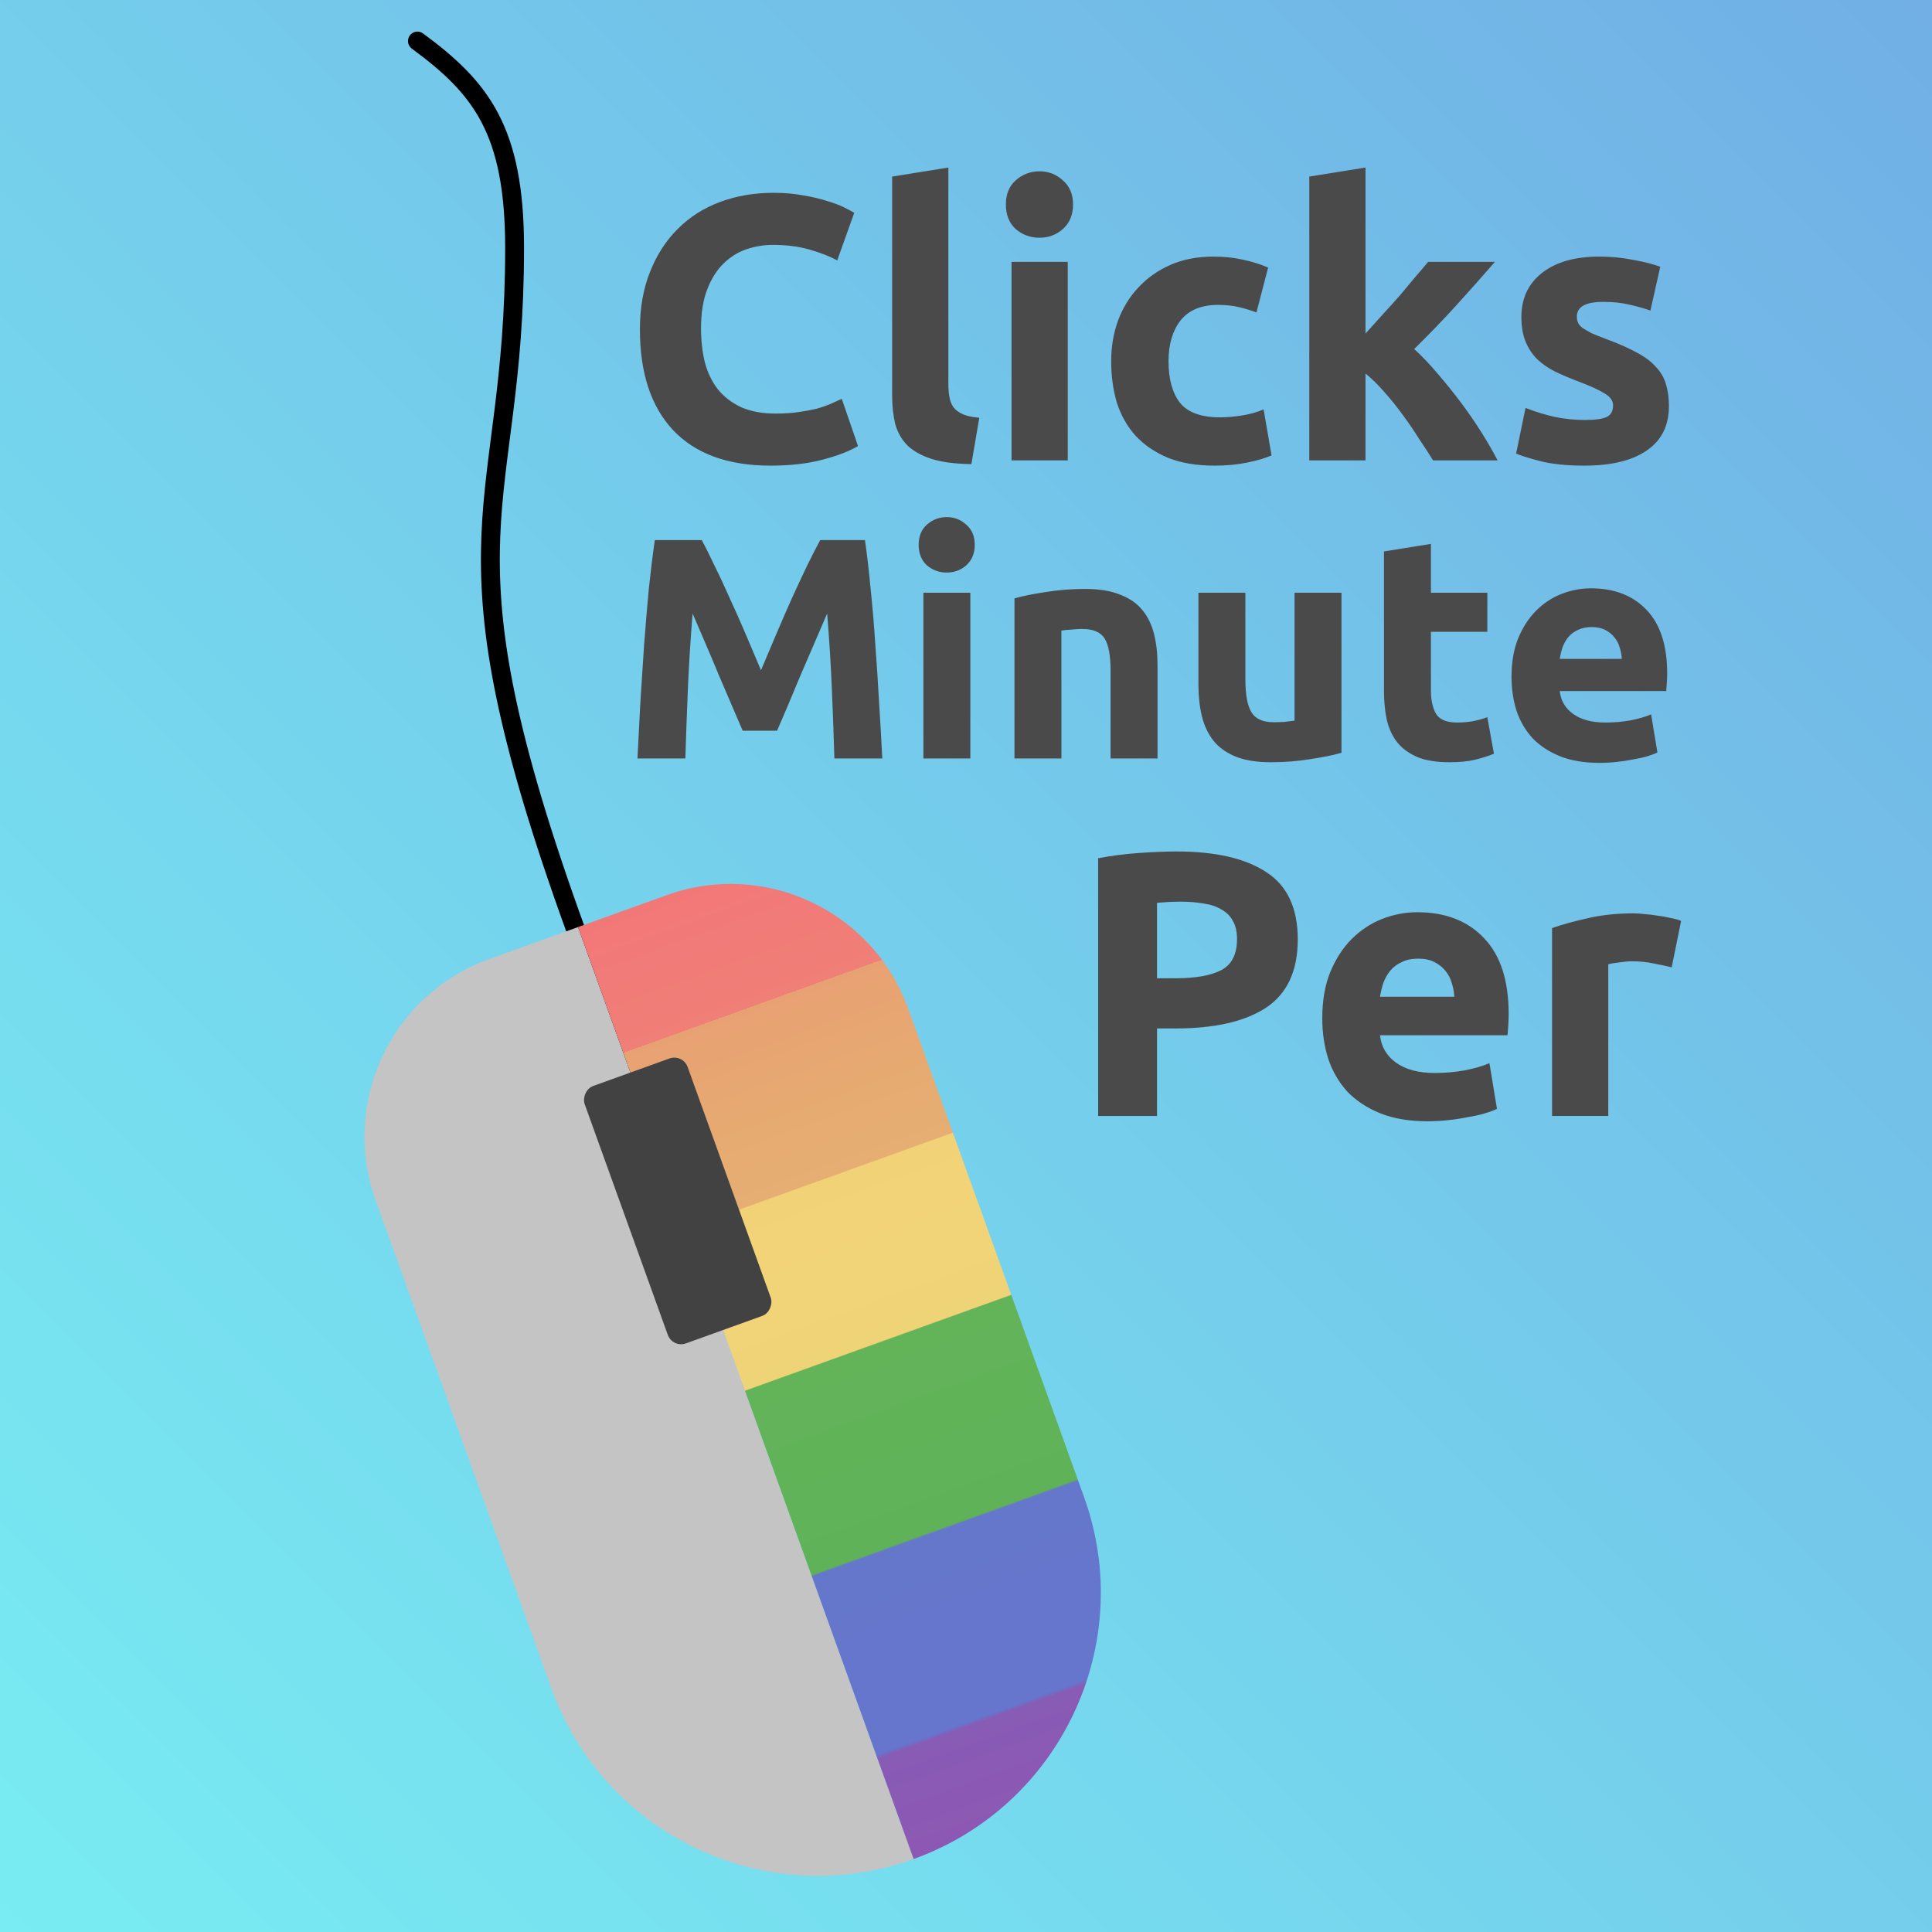 <svg width="2048" height="2048" viewBox="0 0 2048 2048" fill="none" xmlns="http://www.w3.org/2000/svg">
<g clip-path="url(#clip0_2596:8167)">
<rect width="2048" height="2048" fill="url(#paint0_linear_2596:8167)"/>
<g filter="url(#filter0_d_2596:8167)">
<path d="M426.499 27.501C494.145 77.269 529.499 122.233 529.499 247.001C529.499 528.859 442.891 544.714 587.676 951.302C703.505 1276.57 743.055 1342.48 748.352 1334.78" stroke="black" stroke-width="20" stroke-linecap="round" stroke-linejoin="bevel"/>
<g filter="url(#filter1_i_2596:8167)">
<path d="M588.736 958.744L494.651 992.626C390.727 1030.05 336.819 1144.64 374.244 1248.56L560.593 1766.03C616.73 1921.91 788.608 2002.78 944.493 1946.64L588.736 958.744Z" fill="#C4C4C4"/>
<path d="M938.755 1045.27C901.331 941.346 786.745 887.438 682.822 924.863L588.736 958.744L944.493 1946.64C1100.38 1890.5 1181.24 1718.62 1125.1 1562.74L938.755 1045.27Z" fill="url(#paint1_linear_2596:8167)"/>
<g filter="url(#filter2_i_2596:8167)">
<rect width="116" height="290" rx="15" transform="matrix(-0.941 0.339 0.339 0.941 695.822 1084.93)" fill="#424242"/>
</g>
</g>
</g>
<path d="M816.728 493.6C771.661 493.6 737.261 481.067 713.528 456C690.061 430.933 678.328 395.333 678.328 349.2C678.328 326.267 681.928 305.867 689.128 288C696.328 269.867 706.195 254.667 718.728 242.4C731.261 229.867 746.195 220.4 763.528 214C780.861 207.6 799.661 204.4 819.928 204.4C831.661 204.4 842.328 205.333 851.928 207.2C861.528 208.8 869.928 210.8 877.128 213.2C884.328 215.333 890.328 217.6 895.128 220C899.928 222.4 903.395 224.267 905.528 225.6L887.528 276C878.995 271.467 868.995 267.6 857.528 264.4C846.328 261.2 833.528 259.6 819.128 259.6C809.528 259.6 800.061 261.2 790.728 264.4C781.661 267.6 773.528 272.8 766.328 280C759.395 286.933 753.795 296 749.528 307.2C745.261 318.4 743.128 332 743.128 348C743.128 360.8 744.461 372.8 747.128 384C750.061 394.933 754.595 404.4 760.728 412.4C767.128 420.4 775.395 426.8 785.528 431.6C795.661 436.133 807.928 438.4 822.328 438.4C831.395 438.4 839.528 437.867 846.728 436.8C853.928 435.733 860.328 434.533 865.928 433.2C871.528 431.6 876.461 429.867 880.728 428C884.995 426.133 888.861 424.4 892.328 422.8L909.528 472.8C900.728 478.133 888.328 482.933 872.328 487.2C856.328 491.467 837.795 493.6 816.728 493.6ZM1029.7 492C1012.37 491.733 998.236 489.867 987.303 486.4C976.636 482.933 968.103 478.133 961.703 472C955.57 465.6 951.303 458 948.903 449.2C946.77 440.133 945.703 430 945.703 418.8V187.2L1005.3 177.6V406.8C1005.3 412.133 1005.7 416.933 1006.5 421.2C1007.3 425.467 1008.77 429.067 1010.9 432C1013.3 434.933 1016.64 437.333 1020.9 439.2C1025.17 441.067 1030.9 442.267 1038.1 442.8L1029.7 492ZM1131.87 488H1072.27V277.6H1131.87V488ZM1137.47 216.8C1137.47 227.733 1133.87 236.4 1126.67 242.8C1119.73 248.933 1111.47 252 1101.87 252C1092.27 252 1083.87 248.933 1076.67 242.8C1069.73 236.4 1066.27 227.733 1066.27 216.8C1066.27 205.867 1069.73 197.333 1076.67 191.2C1083.87 184.8 1092.27 181.6 1101.87 181.6C1111.47 181.6 1119.73 184.8 1126.67 191.2C1133.87 197.333 1137.47 205.867 1137.47 216.8ZM1177.89 382.8C1177.89 367.6 1180.29 353.333 1185.09 340C1190.16 326.4 1197.36 314.667 1206.69 304.8C1216.02 294.667 1227.36 286.667 1240.69 280.8C1254.02 274.933 1269.22 272 1286.29 272C1297.49 272 1307.76 273.067 1317.09 275.2C1326.42 277.067 1335.49 279.867 1344.29 283.6L1331.89 331.2C1326.29 329.067 1320.16 327.2 1313.49 325.6C1306.82 324 1299.36 323.2 1291.09 323.2C1273.49 323.2 1260.29 328.667 1251.49 339.6C1242.96 350.533 1238.69 364.933 1238.69 382.8C1238.69 401.733 1242.69 416.4 1250.69 426.8C1258.96 437.2 1273.22 442.4 1293.49 442.4C1300.69 442.4 1308.42 441.733 1316.69 440.4C1324.96 439.067 1332.56 436.933 1339.49 434L1347.89 482.8C1340.96 485.733 1332.29 488.267 1321.89 490.4C1311.49 492.533 1300.02 493.6 1287.49 493.6C1268.29 493.6 1251.76 490.8 1237.89 485.2C1224.02 479.333 1212.56 471.467 1203.49 461.6C1194.69 451.733 1188.16 440.133 1183.89 426.8C1179.89 413.2 1177.89 398.533 1177.89 382.8ZM1447.49 353.6C1453.36 347.2 1459.36 340.533 1465.49 333.6C1471.89 326.667 1478.02 319.867 1483.89 313.2C1489.76 306.267 1495.22 299.733 1500.29 293.6C1505.62 287.467 1510.16 282.133 1513.89 277.6H1584.69C1570.56 293.867 1556.69 309.467 1543.09 324.4C1529.76 339.067 1515.09 354.267 1499.09 370C1507.09 377.2 1515.36 385.867 1523.89 396C1532.42 405.867 1540.69 416.133 1548.69 426.8C1556.69 437.467 1564.02 448.133 1570.69 458.8C1577.36 469.467 1582.96 479.2 1587.49 488H1519.09C1514.82 481.067 1509.89 473.467 1504.29 465.2C1498.96 456.667 1493.22 448.267 1487.09 440C1480.96 431.467 1474.42 423.333 1467.49 415.6C1460.82 407.867 1454.16 401.333 1447.49 396V488H1387.89V187.2L1447.49 177.6V353.6ZM1679.93 445.2C1690.86 445.2 1698.6 444.133 1703.13 442C1707.66 439.867 1709.93 435.733 1709.93 429.6C1709.93 424.8 1707 420.667 1701.13 417.2C1695.26 413.467 1686.33 409.333 1674.33 404.8C1665 401.333 1656.46 397.733 1648.73 394C1641.26 390.267 1634.86 385.867 1629.53 380.8C1624.2 375.467 1620.06 369.2 1617.13 362C1614.2 354.8 1612.73 346.133 1612.73 336C1612.73 316.267 1620.06 300.667 1634.73 289.2C1649.4 277.733 1669.53 272 1695.13 272C1707.93 272 1720.2 273.2 1731.93 275.6C1743.66 277.733 1753 280.133 1759.93 282.8L1749.53 329.2C1742.6 326.8 1735 324.667 1726.73 322.8C1718.73 320.933 1709.66 320 1699.53 320C1680.86 320 1671.53 325.2 1671.53 335.6C1671.53 338 1671.93 340.133 1672.73 342C1673.53 343.867 1675.13 345.733 1677.53 347.6C1679.93 349.2 1683.13 351.067 1687.13 353.2C1691.4 355.067 1696.73 357.2 1703.13 359.6C1716.2 364.4 1727 369.2 1735.53 374C1744.06 378.533 1750.73 383.6 1755.53 389.2C1760.6 394.533 1764.06 400.533 1765.93 407.2C1768.06 413.867 1769.13 421.6 1769.13 430.4C1769.13 451.2 1761.26 466.933 1745.53 477.6C1730.06 488.267 1708.06 493.6 1679.53 493.6C1660.86 493.6 1645.26 492 1632.73 488.8C1620.46 485.6 1611.93 482.933 1607.13 480.8L1617.13 432.4C1627.26 436.4 1637.66 439.6 1648.33 442C1659 444.133 1669.53 445.2 1679.93 445.2Z" fill="#4A4A4A"/>
<path d="M743.877 572.538C747.885 579.886 752.45 589.015 757.571 599.926C762.915 610.614 768.371 622.304 773.937 634.996C779.727 647.465 785.405 660.269 790.971 673.406C796.538 686.543 801.771 698.901 806.669 710.48C811.568 698.901 816.801 686.543 822.367 673.406C827.934 660.269 833.501 647.465 839.067 634.996C844.857 622.304 850.312 610.614 855.433 599.926C860.777 589.015 865.453 579.886 869.461 572.538H916.889C919.116 587.902 921.12 605.159 922.901 624.308C924.905 643.235 926.575 663.052 927.911 683.76C929.47 704.245 930.806 724.842 931.919 745.55C933.255 766.258 934.369 785.741 935.259 804H884.491C883.823 781.511 882.933 757.017 881.819 730.52C880.706 704.023 879.036 677.303 876.809 650.36C872.801 659.712 868.348 670.066 863.449 681.422C858.551 692.778 853.652 704.134 848.753 715.49C844.077 726.846 839.513 737.757 835.059 748.222C830.606 758.465 826.821 767.26 823.703 774.608H787.297C784.18 767.26 780.395 758.465 775.941 748.222C771.488 737.757 766.812 726.846 761.913 715.49C757.237 704.134 752.45 692.778 747.551 681.422C742.653 670.066 738.199 659.712 734.191 650.36C731.965 677.303 730.295 704.023 729.181 730.52C728.068 757.017 727.177 781.511 726.509 804H675.741C676.632 785.741 677.634 766.258 678.747 745.55C680.083 724.842 681.419 704.245 682.755 683.76C684.314 663.052 685.984 643.235 687.765 624.308C689.769 605.159 691.885 587.902 694.111 572.538H743.877ZM1028.6 804H978.833V628.316H1028.6V804ZM1033.28 577.548C1033.28 586.677 1030.27 593.914 1024.26 599.258C1018.47 604.379 1011.57 606.94 1003.55 606.94C995.533 606.94 988.519 604.379 982.507 599.258C976.718 593.914 973.823 586.677 973.823 577.548C973.823 568.419 976.718 561.293 982.507 556.172C988.519 550.828 995.533 548.156 1003.55 548.156C1011.57 548.156 1018.47 550.828 1024.26 556.172C1030.27 561.293 1033.28 568.419 1033.28 577.548ZM1075.38 634.328C1083.84 631.879 1094.75 629.652 1108.11 627.648C1121.47 625.421 1135.5 624.308 1150.2 624.308C1165.11 624.308 1177.47 626.312 1187.27 630.32C1197.29 634.105 1205.19 639.561 1210.98 646.686C1216.77 653.811 1220.89 662.273 1223.34 672.07C1225.79 681.867 1227.02 692.778 1227.02 704.802V804H1177.25V710.814C1177.25 694.782 1175.13 683.426 1170.9 676.746C1166.67 670.066 1158.77 666.726 1147.19 666.726C1143.63 666.726 1139.84 666.949 1135.83 667.394C1131.83 667.617 1128.26 667.951 1125.15 668.396V804H1075.38V634.328ZM1422.03 797.988C1413.57 800.437 1402.66 802.664 1389.3 804.668C1375.94 806.895 1361.91 808.008 1347.21 808.008C1332.29 808.008 1319.82 806.004 1309.8 801.996C1300.01 797.988 1292.21 792.421 1286.42 785.296C1280.63 777.948 1276.51 769.264 1274.07 759.244C1271.62 749.224 1270.39 738.202 1270.39 726.178V628.316H1320.16V720.166C1320.16 736.198 1322.27 747.777 1326.5 754.902C1330.73 762.027 1338.64 765.59 1350.22 765.59C1353.78 765.59 1357.57 765.479 1361.57 765.256C1365.58 764.811 1369.14 764.365 1372.26 763.92V628.316H1422.03V797.988ZM1467.07 584.562L1516.84 576.546V628.316H1576.63V669.732H1516.84V731.522C1516.84 741.987 1518.62 750.337 1522.18 756.572C1525.97 762.807 1533.43 765.924 1544.56 765.924C1549.91 765.924 1555.36 765.479 1560.93 764.588C1566.72 763.475 1571.95 762.027 1576.63 760.246L1583.64 798.99C1577.63 801.439 1570.95 803.555 1563.6 805.336C1556.25 807.117 1547.23 808.008 1536.55 808.008C1522.96 808.008 1511.72 806.227 1502.81 802.664C1493.9 798.879 1486.78 793.757 1481.44 787.3C1476.09 780.62 1472.31 772.604 1470.08 763.252C1468.08 753.9 1467.07 743.546 1467.07 732.19V584.562ZM1602.28 717.494C1602.28 701.907 1604.62 688.325 1609.29 676.746C1614.19 664.945 1620.54 655.147 1628.33 647.354C1636.12 639.561 1645.03 633.66 1655.05 629.652C1665.29 625.644 1675.76 623.64 1686.45 623.64C1711.38 623.64 1731.09 631.322 1745.56 646.686C1760.04 661.827 1767.27 684.205 1767.27 713.82C1767.27 716.715 1767.16 719.943 1766.94 723.506C1766.72 726.846 1766.49 729.852 1766.27 732.524H1653.38C1654.49 742.767 1659.28 750.894 1667.74 756.906C1676.2 762.918 1687.56 765.924 1701.81 765.924C1710.94 765.924 1719.85 765.145 1728.53 763.586C1737.44 761.805 1744.67 759.689 1750.24 757.24L1756.92 797.654C1754.25 798.99 1750.69 800.326 1746.23 801.662C1741.78 802.998 1736.77 804.111 1731.2 805.002C1725.86 806.115 1720.07 807.006 1713.83 807.674C1707.6 808.342 1701.36 808.676 1695.13 808.676C1679.32 808.676 1665.52 806.338 1653.71 801.662C1642.14 796.986 1632.45 790.64 1624.66 782.624C1617.09 774.385 1611.41 764.699 1607.62 753.566C1604.06 742.433 1602.28 730.409 1602.28 717.494ZM1719.18 698.456C1718.96 694.225 1718.18 690.106 1716.84 686.098C1715.73 682.09 1713.83 678.527 1711.16 675.41C1708.71 672.293 1705.48 669.732 1701.48 667.728C1697.69 665.724 1692.9 664.722 1687.11 664.722C1681.55 664.722 1676.76 665.724 1672.75 667.728C1668.74 669.509 1665.4 671.959 1662.73 675.076C1660.06 678.193 1657.94 681.867 1656.39 686.098C1655.05 690.106 1654.05 694.225 1653.38 698.456H1719.18Z" fill="#4A4A4A"/>
<path d="M1247.29 902.6C1288.63 902.6 1320.36 909.933 1342.49 924.6C1364.63 939 1375.69 962.733 1375.69 995.8C1375.69 1029.13 1364.49 1053.27 1342.09 1068.2C1319.69 1082.87 1287.69 1090.2 1246.09 1090.2H1226.49V1183H1164.09V909.8C1177.69 907.133 1192.09 905.267 1207.29 904.2C1222.49 903.133 1235.83 902.6 1247.29 902.6ZM1251.29 955.8C1246.76 955.8 1242.23 955.933 1237.69 956.2C1233.43 956.467 1229.69 956.733 1226.49 957V1037H1246.09C1267.69 1037 1283.96 1034.07 1294.89 1028.2C1305.83 1022.33 1311.29 1011.4 1311.29 995.4C1311.29 987.667 1309.83 981.267 1306.89 976.2C1304.23 971.133 1300.23 967.133 1294.89 964.2C1289.83 961 1283.56 958.867 1276.09 957.8C1268.63 956.467 1260.36 955.8 1251.29 955.8ZM1401.66 1079.4C1401.66 1060.73 1404.46 1044.47 1410.06 1030.6C1415.92 1016.47 1423.52 1004.73 1432.86 995.4C1442.19 986.067 1452.86 979 1464.86 974.2C1477.12 969.4 1489.66 967 1502.46 967C1532.32 967 1555.92 976.2 1573.26 994.6C1590.59 1012.73 1599.26 1039.53 1599.26 1075C1599.26 1078.47 1599.12 1082.33 1598.86 1086.6C1598.59 1090.6 1598.32 1094.2 1598.06 1097.4H1462.86C1464.19 1109.67 1469.92 1119.4 1480.06 1126.6C1490.19 1133.8 1503.79 1137.4 1520.86 1137.4C1531.79 1137.4 1542.46 1136.47 1552.86 1134.6C1563.52 1132.47 1572.19 1129.93 1578.86 1127L1586.86 1175.4C1583.66 1177 1579.39 1178.6 1574.06 1180.2C1568.72 1181.8 1562.72 1183.13 1556.06 1184.2C1549.66 1185.53 1542.72 1186.6 1535.26 1187.4C1527.79 1188.2 1520.32 1188.6 1512.86 1188.6C1493.92 1188.6 1477.39 1185.8 1463.26 1180.2C1449.39 1174.6 1437.79 1167 1428.46 1157.4C1419.39 1147.53 1412.59 1135.93 1408.06 1122.6C1403.79 1109.27 1401.66 1094.87 1401.66 1079.4ZM1541.66 1056.6C1541.39 1051.53 1540.46 1046.6 1538.86 1041.8C1537.52 1037 1535.26 1032.73 1532.06 1029C1529.12 1025.27 1525.26 1022.2 1520.46 1019.8C1515.92 1017.4 1510.19 1016.2 1503.26 1016.2C1496.59 1016.2 1490.86 1017.4 1486.06 1019.8C1481.26 1021.93 1477.26 1024.87 1474.06 1028.6C1470.86 1032.33 1468.32 1036.73 1466.46 1041.8C1464.86 1046.6 1463.66 1051.53 1462.86 1056.6H1541.66ZM1772.05 1025.4C1766.72 1024.07 1760.45 1022.73 1753.25 1021.4C1746.05 1019.8 1738.32 1019 1730.05 1019C1726.32 1019 1721.78 1019.4 1716.45 1020.2C1711.38 1020.73 1707.52 1021.4 1704.85 1022.2V1183H1645.25V983.8C1655.92 980.067 1668.45 976.6 1682.85 973.4C1697.52 969.933 1713.78 968.2 1731.65 968.2C1734.85 968.2 1738.72 968.467 1743.25 969C1747.78 969.267 1752.32 969.8 1756.85 970.6C1761.38 971.133 1765.92 971.933 1770.45 973C1774.98 973.8 1778.85 974.867 1782.05 976.2L1772.05 1025.4Z" fill="#4A4A4A"/>
</g>
<defs>
<filter id="filter0_d_2596:8167" x="346.359" y="1.5" width="844.571" height="2094.79" filterUnits="userSpaceOnUse" color-interpolation-filters="sRGB">
<feFlood flood-opacity="0" result="BackgroundImageFix"/>
<feColorMatrix in="SourceAlpha" type="matrix" values="0 0 0 0 0 0 0 0 0 0 0 0 0 0 0 0 0 0 127 0" result="hardAlpha"/>
<feOffset dx="16" dy="16"/>
<feGaussianBlur stdDeviation="16"/>
<feColorMatrix type="matrix" values="0 0 0 0 0.362 0 0 0 0 0.362 0 0 0 0 0.362 0 0 0 0.2 0"/>
<feBlend mode="normal" in2="BackgroundImageFix" result="effect1_dropShadow_2596:8167"/>
<feBlend mode="normal" in="SourceGraphic" in2="effect1_dropShadow_2596:8167" result="shape"/>
</filter>
<filter id="filter1_i_2596:8167" x="362.359" y="912.979" width="788.571" height="1143.31" filterUnits="userSpaceOnUse" color-interpolation-filters="sRGB">
<feFlood flood-opacity="0" result="BackgroundImageFix"/>
<feBlend mode="normal" in="SourceGraphic" in2="BackgroundImageFix" result="shape"/>
<feColorMatrix in="SourceAlpha" type="matrix" values="0 0 0 0 0 0 0 0 0 0 0 0 0 0 0 0 0 0 127 0" result="hardAlpha"/>
<feOffset dx="8" dy="8"/>
<feGaussianBlur stdDeviation="8"/>
<feComposite in2="hardAlpha" operator="arithmetic" k2="-1" k3="1"/>
<feColorMatrix type="matrix" values="0 0 0 0 0.975 0 0 0 0 0.975 0 0 0 0 0.975 0 0 0 0.25 0"/>
<feBlend mode="normal" in2="shape" result="effect1_innerShadow_2596:8167"/>
</filter>
<filter id="filter2_i_2596:8167" x="590.874" y="1089.12" width="203.014" height="311.768" filterUnits="userSpaceOnUse" color-interpolation-filters="sRGB">
<feFlood flood-opacity="0" result="BackgroundImageFix"/>
<feBlend mode="normal" in="SourceGraphic" in2="BackgroundImageFix" result="shape"/>
<feColorMatrix in="SourceAlpha" type="matrix" values="0 0 0 0 0 0 0 0 0 0 0 0 0 0 0 0 0 0 127 0" result="hardAlpha"/>
<feOffset dx="4" dy="8"/>
<feGaussianBlur stdDeviation="8"/>
<feComposite in2="hardAlpha" operator="arithmetic" k2="-1" k3="1"/>
<feColorMatrix type="matrix" values="0 0 0 0 0.817 0 0 0 0 0.817 0 0 0 0 0.817 0 0 0 0.2 0"/>
<feBlend mode="normal" in2="shape" result="effect1_innerShadow_2596:8167"/>
</filter>
<linearGradient id="paint0_linear_2596:8167" x1="2048" y1="0" x2="0" y2="2048" gradientUnits="userSpaceOnUse">
<stop stop-color="#71AFE5"/>
<stop offset="1" stop-color="#78ECF2"/>
<stop offset="1" stop-color="#78ECF2"/>
</linearGradient>
<linearGradient id="paint1_linear_2596:8167" x1="729.864" y1="907.922" x2="1085.62" y2="1895.82" gradientUnits="userSpaceOnUse">
<stop stop-color="#F27878"/>
<stop offset="0.135" stop-color="#F07F77"/>
<stop offset="0.135" stop-color="#E8A173"/>
<stop offset="0.255" stop-color="#E6AB71"/>
<stop offset="0.323" stop-color="#E6AE72"/>
<stop offset="0.324" stop-color="#F2D277"/>
<stop offset="0.417" stop-color="#F2D478"/>
<stop offset="0.497" stop-color="#EFD377"/>
<stop offset="0.498" stop-color="#63B359"/>
<stop offset="0.629" stop-color="#60B358"/>
<stop offset="0.695" stop-color="#60B259"/>
<stop offset="0.697" stop-color="#6577CA"/>
<stop offset="0.789" stop-color="#6576CC"/>
<stop offset="0.888" stop-color="#6576CC"/>
<stop offset="0.893" stop-color="#885BB5"/>
<stop offset="1" stop-color="#8D58B3"/>
</linearGradient>
<clipPath id="clip0_2596:8167">
<rect width="2048" height="2048" fill="white"/>
</clipPath>
</defs>
</svg>
